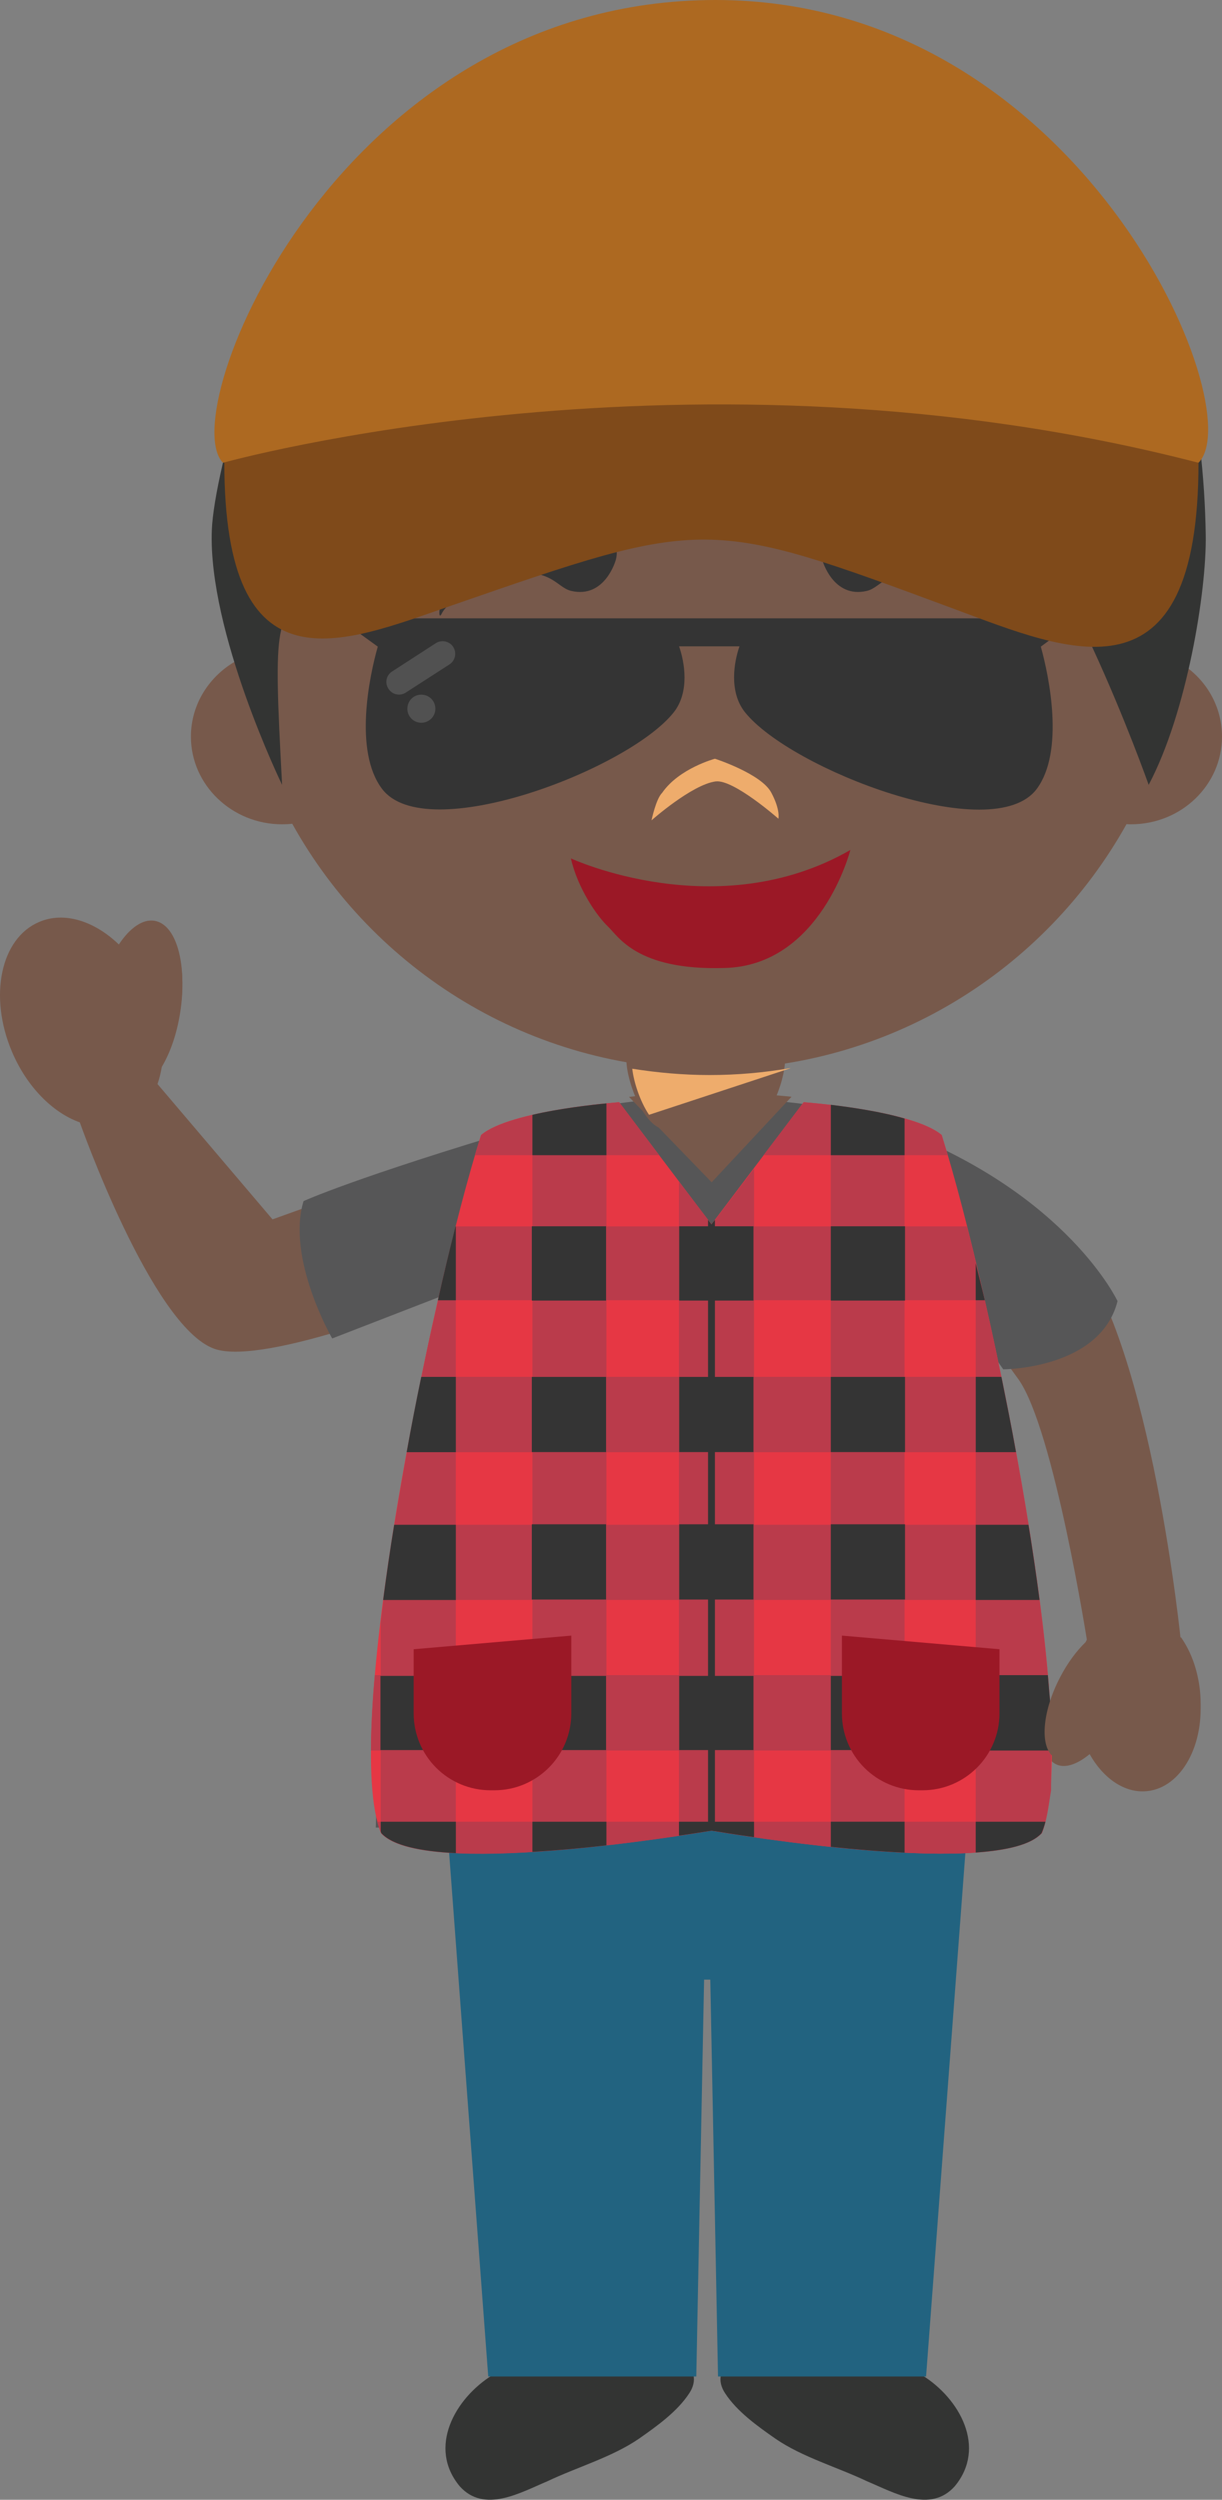 <svg version="1.1" xmlns="http://www.w3.org/2000/svg" xmlns:xlink="http://www.w3.org/1999/xlink" width="57.596" height="117.784" viewBox="0,0,57.596,117.784"><rect x="0" y="0" width="57.596" height="117.784" fill="#808080" stroke="none"/><g transform="translate(-211.292,-121.25)"><g data-paper-data="{&quot;isPaintingLayer&quot;:true}" fill-rule="evenodd" stroke="none" stroke-width="1" stroke-linecap="butt" stroke-linejoin="miter" stroke-miterlimit="10" stroke-dasharray="" stroke-dashoffset="0" style="mix-blend-mode: normal"><path d="M261.953,180.157c3.622,4.618 5.006,18.506 5.006,18.506l-0.012,-0.06c0.46,0.678 0.79,1.554 0.9,2.53c0.246,2.316 -0.866,4.34 -2.486,4.512c-1.054,0.11 -2.066,-0.594 -2.712,-1.744c-0.596,0.494 -1.184,0.694 -1.612,0.464c-0.792,-0.416 -0.696,-2.15 0.208,-3.868c0.356,-0.648 0.764,-1.21 1.184,-1.63c0.048,-0.07 0.08,-0.136 0.114,-0.204c0,0 -1.572,-10.034 -3.238,-12.408c-0.85,-1.188 -1.388,-1.852 -1.582,-2.386c-0.156,-0.416 -0.32,-1.228 -0.388,-1.532c-0.534,-2.384 -3.488,-7.758 -3.488,-7.758c0,0 6.344,3.328 8.106,5.578M213.144,164.688c1.18,-0.502 2.598,-0.042 3.75,1.064c0.518,-0.786 1.142,-1.224 1.71,-1.11c1.068,0.21 1.564,2.254 1.122,4.554c-0.172,0.89 -0.456,1.686 -0.806,2.312c-0.05,0.298 -0.118,0.57 -0.204,0.82l5.42,6.376l11.496,-4.126c0,0 -1.952,3.106 -2.43,4.234c-0.358,0.826 -1.034,3.438 -1.034,3.438c0,0 -8.402,3.41 -10.782,2.55c-2.952,-1.07 -6.332,-10.666 -6.332,-10.666c-1.266,-0.448 -2.496,-1.668 -3.2,-3.334c-1.104,-2.608 -0.534,-5.346 1.29,-6.112" data-paper-data="{&quot;origPos&quot;:null}" fill="#77594b"/><path d="M219.792,168.91c-0.33,2.209 -1.422,3.873 -2.442,3.719c-1.022,-0.148 -1.58,-2.062 -1.25,-4.272c0.328,-2.208 1.426,-3.868 2.442,-3.716c1.024,0.148 1.586,2.062 1.25,4.27" data-paper-data="{&quot;origPos&quot;:null}" fill="#77594b"/><path d="M254.744,233.16c1.778,1.095 3.068,3.413 1.546,5.24c-1.15,1.285 -2.838,0.307 -4.124,-0.233c-1.424,-0.678 -3.052,-1.134 -4.334,-2.016c-0.836,-0.584 -1.808,-1.276 -2.368,-2.142c-0.178,-0.268 -0.262,-0.584 -0.19,-0.848h9.47zM234.503,233.16c-1.768,1.095 -3.066,3.413 -1.542,5.24c1.156,1.285 2.834,0.307 4.122,-0.233c1.424,-0.678 3.048,-1.134 4.334,-2.016c0.832,-0.584 1.806,-1.276 2.366,-2.142c0.18,-0.268 0.26,-0.584 0.192,-0.848h-9.472z" fill="#333433"/><path d="M256.882,207.368l-1.942,25.858h-9.806l-0.364,-18.7h-0.292l-0.368,18.7h-9.806l-1.932,-25.858z" fill="#226380"/><path d="M225.599,177.844c0,0 2.376,-1.098 10.49,-3.512c2.244,-1.08 6.794,-1.342 6.794,-1.342l1.718,0.058h0.152l1.726,-0.02c0,0 5.156,0.206 7.202,1.464v0.012c7.956,3.062 10.284,8.054 10.284,8.054c-0.822,3.212 -5.388,3.212 -5.388,3.212l-0.452,-0.648c1.986,9.776 2.238,22.24 2.238,22.24h-31.36c0,0 0.424,-15.022 2.996,-25.002l-5.05,1.956c0,0 -2.17,-3.762 -1.35,-6.472" fill="#565657"/><path d="M255.677,174.731c2.424,7.7 6.606,28.322 4.712,32.89c-1.948,2.148 -14.342,0.086 -15.566,-0.116c-1.218,0.202 -13.628,2.264 -15.57,0.116c-1.892,-4.568 2.286,-25.19 4.714,-32.89c1.368,-1.176 6.508,-1.546 6.508,-1.546l4.348,5.756l4.348,-5.756c0,0 5.132,0.37 6.506,1.546" fill="#e63744"/><path d="M253.926,182.515h3.354v3.61h-3.354zM253.926,189.675h3.354v3.42h-3.354zM253.926,196.637h3.354v3.542h-3.354zM253.926,203.731h3.354v3.356h-3.354zM246.83,182.515h3.62v3.61h-3.62zM246.83,189.675h3.62v3.42h-3.62zM246.83,196.637h3.62v3.542h-3.62zM246.83,203.731h3.62v3.356h-3.62zM239.874,182.515h3.42v3.61h-3.42zM239.874,189.675h3.42v3.42h-3.42zM239.874,196.637h3.42v3.542h-3.42zM239.874,203.731h3.42v3.356h-3.42zM232.776,182.515h3.61v3.61h-3.61zM232.776,189.675h3.61v3.42h-3.61zM232.776,196.637h3.61v3.542h-3.61zM232.776,203.731h3.61v3.356h-3.61zM260.832,203.732v1.878c-0.136,0.836 -0.228,1.518 -0.43,2.012c-1.946,2.146 -14.356,0.094 -15.578,-0.112c-1.22,0.206 -13.63,2.266 -15.57,0.12c-0.068,-0.164 -0.13,-0.352 -0.182,-0.542h0.164v-3.356h-0.46c0.011,-1.186 0.072,-2.371 0.184,-3.552h0.276v-2.488c0.712,-6.018 2.186,-13.344 3.54,-18.66v0.004h3.61v-3.356h-2.71c0.094,-0.322 0.194,-0.648 0.29,-0.948c1.37,-1.176 6.51,-1.548 6.51,-1.548l1.882,2.496h-2.484v3.356h3.42v-2.106l1.542,2.012l1.996,-2.628v2.722h3.618v-3.356h-3.17l1.892,-2.496c0,0 5.132,0.372 6.506,1.548c0.088,0.3 0.188,0.626 0.286,0.948h-2.036v3.355h2.938c1.856,7.288 3.962,18.378 3.996,24.696h-0.03z" fill="#ba3b4b"/><path d="M231.931,182.516c0.261,-1.164 0.538,-2.324 0.83,-3.48h0.016v3.48zM239.874,175.681h-3.488v-1.902c1.228,-0.292 2.706,-0.462 3.488,-0.54zM236.358,179.031h3.5v3.5h-3.5zM243.304,179.031h3.502v3.5h-3.502zM253.927,175.68h-3.476v-2.374c0.962,0.116 2.384,0.324 3.476,0.648zM250.45,179.031h3.498v3.5h-3.498zM257.28,180.772c0.137,0.568 0.293,1.162 0.43,1.744h-0.43v-1.744M230.459,189.674c0.213,-1.186 0.442,-2.369 0.688,-3.548h1.63v3.548zM236.358,186.127h3.5v3.543h-3.5zM243.304,186.127h3.502v3.543h-3.502zM250.45,186.127h3.498v3.543h-3.498zM258.492,186.125c0.234,1.164 0.47,2.324 0.688,3.548h-1.898v-3.548h1.21M232.776,196.639h-3.426c0.152,-1.158 0.33,-2.384 0.52,-3.544h2.907v3.545zM236.358,193.071h3.5v3.546h-3.5zM243.304,193.071h3.502v3.546h-3.502zM250.45,193.071h3.498v3.546h-3.498zM259.767,193.094c0.193,1.178 0.367,2.36 0.522,3.544h-3.008v-3.544h2.486M229.224,200.215h3.538v3.495h-3.538zM236.358,200.215h3.5v3.495h-3.5zM243.304,200.215h3.502v3.495h-3.502zM250.45,200.215h3.498v3.495h-3.498zM260.831,203.732h-3.55v-3.552h3.4c0.048,0.584 0.084,1.098 0.15,1.602zM229.236,207.086h3.542v1.48c-1.678,-0.082 -2.986,-0.358 -3.516,-0.944c-0.008,-0.036 -0.026,-0.062 -0.026,-0.096zM239.874,208.2c-1.16,0.134 -2.323,0.237 -3.488,0.308v-1.422h3.488v1.114M243.294,207.087h3.538v0.726c-1.028,-0.142 -1.75,-0.27 -1.996,-0.308c-0.216,0.034 -0.774,0.128 -1.542,0.238zM253.927,208.543c-1.158,-0.054 -2.326,-0.154 -3.476,-0.274v-1.184h3.476v1.458M260.567,207.086c-0.048,0.192 -0.114,0.378 -0.184,0.542c-0.493,0.54 -1.614,0.802 -3.103,0.91v-1.452z" fill="#343434"/><path d="M258.4,198.959l-7.426,-0.642v3.664c-0.002,0.962 0.38,1.886 1.061,2.566c0.681,0.68 1.605,1.061 2.567,1.058h0.174c2.001,-0.002 3.622,-1.623 3.624,-3.624v-3.021zM230.789,198.959l7.43,-0.642v3.664c-0.002,2.001 -1.623,3.622 -3.624,3.624h-0.182c-0.961,0.001 -1.883,-0.381 -2.563,-1.061c-0.68,-0.68 -1.061,-1.602 -1.061,-2.563v-3.021z" fill="#9b1826"/><path d="M244.824,178.941l0.164,-0.212v28.8c-0.07,-0.014 -0.12,-0.02 -0.164,-0.024c-0.04,0.004 -0.092,0.01 -0.16,0.024v-28.8z" fill="#343434"/><path d="M267.847,200.883c0.246,2.312 -0.86,4.328 -2.476,4.5c-1.052,0.11 -2.066,-0.594 -2.702,-1.738c-0.592,0.492 -1.186,0.692 -1.608,0.464c-0.79,-0.414 -0.69,-2.146 0.208,-3.852c0.344,-0.658 0.758,-1.214 1.186,-1.628c0.04,-0.079 0.082,-0.157 0.126,-0.234l4.378,0.006c0.466,0.67 0.776,1.506 0.888,2.482M244.835,176.957l3.764,-4.03c-1.128,-0.116 -1.944,-0.152 -1.944,-0.152l-1.738,0.072h-0.134l-1.738,-0.094c0,0 -0.9,0.04 -2.108,0.18l3.898,4.025zM266.98,152.524c1.156,0.734 1.908,2.002 1.908,3.434c0,2.276 -1.912,4.132 -4.294,4.132c-0.07,0 -0.136,0 -0.206,-0.008c-3.846,6.894 -11.2,11.56 -19.656,11.56c-8.456,0 -15.826,-4.674 -19.666,-11.578c-0.152,0.018 -0.316,0.026 -0.476,0.026c-2.37,0 -4.3,-1.856 -4.3,-4.132c0,-1.536 0.88,-2.882 2.174,-3.59c-0.148,-1.058 -0.226,-2.136 -0.226,-3.228c0,-12.424 10.07,-22.502 22.494,-22.502c12.426,0 22.502,10.078 22.502,22.502c-0.004,1.133 -0.089,2.264 -0.254,3.384" data-paper-data="{&quot;origPos&quot;:null}" fill="#77594b"/><path d="M238.229,149.096c-0.772,-0.174 -0.908,-1.201 -3.386,-0.74c-0.779,0.18 -2.417,1.156 -2.732,1.808c-0.316,0.652 -0.088,-2.392 2.457,-3.522c1.835,-0.675 2.457,-0.642 3.977,-0.642c1.52,0 1.987,0.907 1.766,1.65c0,0 -0.503,1.803 -2.082,1.446zM252.134,149.096c0.772,-0.174 0.908,-1.201 3.386,-0.74c0.779,0.18 2.417,1.156 2.732,1.808c0.316,0.652 0.087,-2.392 -2.457,-3.522c-1.835,-0.675 -2.457,-0.642 -3.977,-0.642c-1.52,0 -1.987,0.907 -1.766,1.65c0,0 0.503,1.803 2.082,1.446zM236,158c-1.105,0 -2,-1.343 -2,-3c0,-1.657 0.895,-3 2,-3c1.105,0 2,1.343 2,3c0,1.657 -0.895,3 -2,3zM254,158c-1.105,0 -2,-1.343 -2,-3c0,-1.657 0.895,-3 2,-3c1.105,0 2,1.343 2,3c0,1.657 -0.895,3 -2,3z" fill="#343434"/><path d="M245.02,158.069c-1.125,0.153 -3.02,1.834 -3.02,1.834c0,0 0.207,-1.009 0.503,-1.299c0.8,-1.156 2.487,-1.604 2.487,-1.604c0,0 2.173,0.703 2.65,1.588c0.443,0.824 0.34,1.238 0.34,1.238c0,0 -2.121,-1.871 -2.96,-1.756z" fill="#eeac6c"/><path d="M238.2,161.696c0,0 6.897,3.208 13.172,-0.397c0,0 -1.39,5.47 -5.95,5.561c-4.115,0.122 -4.984,-1.492 -5.477,-1.956c-0.492,-0.463 -1.42,-1.772 -1.745,-3.208" data-paper-data="{&quot;origPos&quot;:null}" fill="#9b1826"/><path d="M236.18,154.368c0,1.394 -0.833,2.532 -1.869,2.532c-1.03,0 -1.862,-1.138 -1.862,-2.532c0,-1.394 0.832,-2.52 1.862,-2.52c1.036,0 1.868,1.126 1.868,2.52M256.238,154.368c0,1.394 -0.838,2.532 -1.872,2.532c-1.024,0 -1.858,-1.138 -1.858,-2.532c0,-1.394 0.834,-2.52 1.858,-2.52c1.034,0 1.872,1.126 1.872,2.52" fill="#ffffff"/><path d="M235.468,155.067c0,0.868 -0.518,1.566 -1.156,1.566c-0.634,0 -1.156,-0.698 -1.156,-1.566c0,-0.86 0.522,-1.558 1.156,-1.558c0.638,0 1.156,0.698 1.156,1.558M255.53,155.067c0,0.868 -0.52,1.566 -1.163,1.566c-0.634,0 -1.152,-0.698 -1.152,-1.566c0,-0.86 0.518,-1.558 1.152,-1.558c0.644,0 1.164,0.698 1.164,1.558" fill="#343434"/><path d="M268.122,146.465c0.042,2.648 -0.888,8.364 -2.69,11.766c0,0 -4.422,-12.516 -8.07,-14.498c-4.448,-2.428 -16.194,1.064 -20.176,-2.068c-0.668,-0.53 -0.582,-1.706 -0.582,-1.706c0,0 -0.768,1.502 -1.136,1.92c-1.926,2.196 -6.93,5.376 -9.306,7.086c-1.906,1.368 -1.998,1.352 -1.574,9.266c0,0 -3.5,-7.2 -3.312,-12.01c0.054,-1.39 0.722,-4.458 1.816,-7.58c3.96,-7.946 12.172,-13.406 21.646,-13.406c10.886,0 20.092,7.202 23.116,17.104c0.158,1.37 0.248,2.747 0.268,4.126" fill="#333433"/><path d="M242.71,174.475c-1.042,0 -1.894,-2.256 -1.894,-3.29h7.478c0,1.034 -0.85,3.29 -1.9,3.29h-3.684" data-paper-data="{&quot;origPos&quot;:null}" fill="#77594b"/><path d="M241.882,173.778c-0.422,-0.634 -0.718,-1.532 -0.79,-2.172c1.184,0.188 2.404,0.298 3.646,0.298c1.304,0 2.574,-0.114 3.804,-0.328l-0.012,0.014l-6.648,2.188" fill="#eeac6c"/><path d="M260.348,151.719c0.388,1.386 1.126,4.928 -0.192,6.704c-2.054,2.756 -11.62,-0.93 -13.758,-3.622c-0.76,-0.964 -0.508,-2.372 -0.252,-3.098h-2.848c0.256,0.726 0.514,2.146 -0.252,3.112c-2.132,2.694 -11.706,6.35 -13.754,3.596c-1.332,-1.778 -0.59,-5.306 -0.194,-6.692l-1.84,-1.334h34.902z" fill="#343434"/><path d="M232.654,151.737c0.085,0.133 0.114,0.295 0.079,0.449c-0.034,0.154 -0.128,0.288 -0.261,0.373l-2.054,1.324c-0.131,0.086 -0.291,0.115 -0.445,0.082c-0.153,-0.033 -0.287,-0.126 -0.371,-0.258l-0.004,-0.008c-0.086,-0.131 -0.116,-0.291 -0.083,-0.444c0.034,-0.153 0.128,-0.286 0.261,-0.368l2.058,-1.332c0.276,-0.174 0.64,-0.096 0.82,0.176zM231.812,154.645c0,0.36 -0.292,0.66 -0.666,0.66c-0.363,-0.002 -0.655,-0.297 -0.654,-0.66c0,-0.37 0.29,-0.664 0.654,-0.664c0.374,0 0.666,0.294 0.666,0.664" fill="#515151"/><path d="M221.865,143.028c0,0 8.112,-7.262 22.724,-7.262c12.036,0 23.192,7.262 23.192,7.262c0,11.618 -6.09,8.93 -11.528,6.91c-11.664,-4.324 -11.664,-4.324 -23.668,-0.16c-5.206,1.802 -10.72,4.204 -10.72,-6.75" fill="#7f4a1a"/><path d="M221.804,143.056c-2.346,-2.354 5.492,-21.806 23.214,-21.806c17.182,0 25.294,19.27 22.762,21.805c-23.874,-6.188 -45.976,0 -45.976,0" fill="#ad6921"/></g></g></svg>